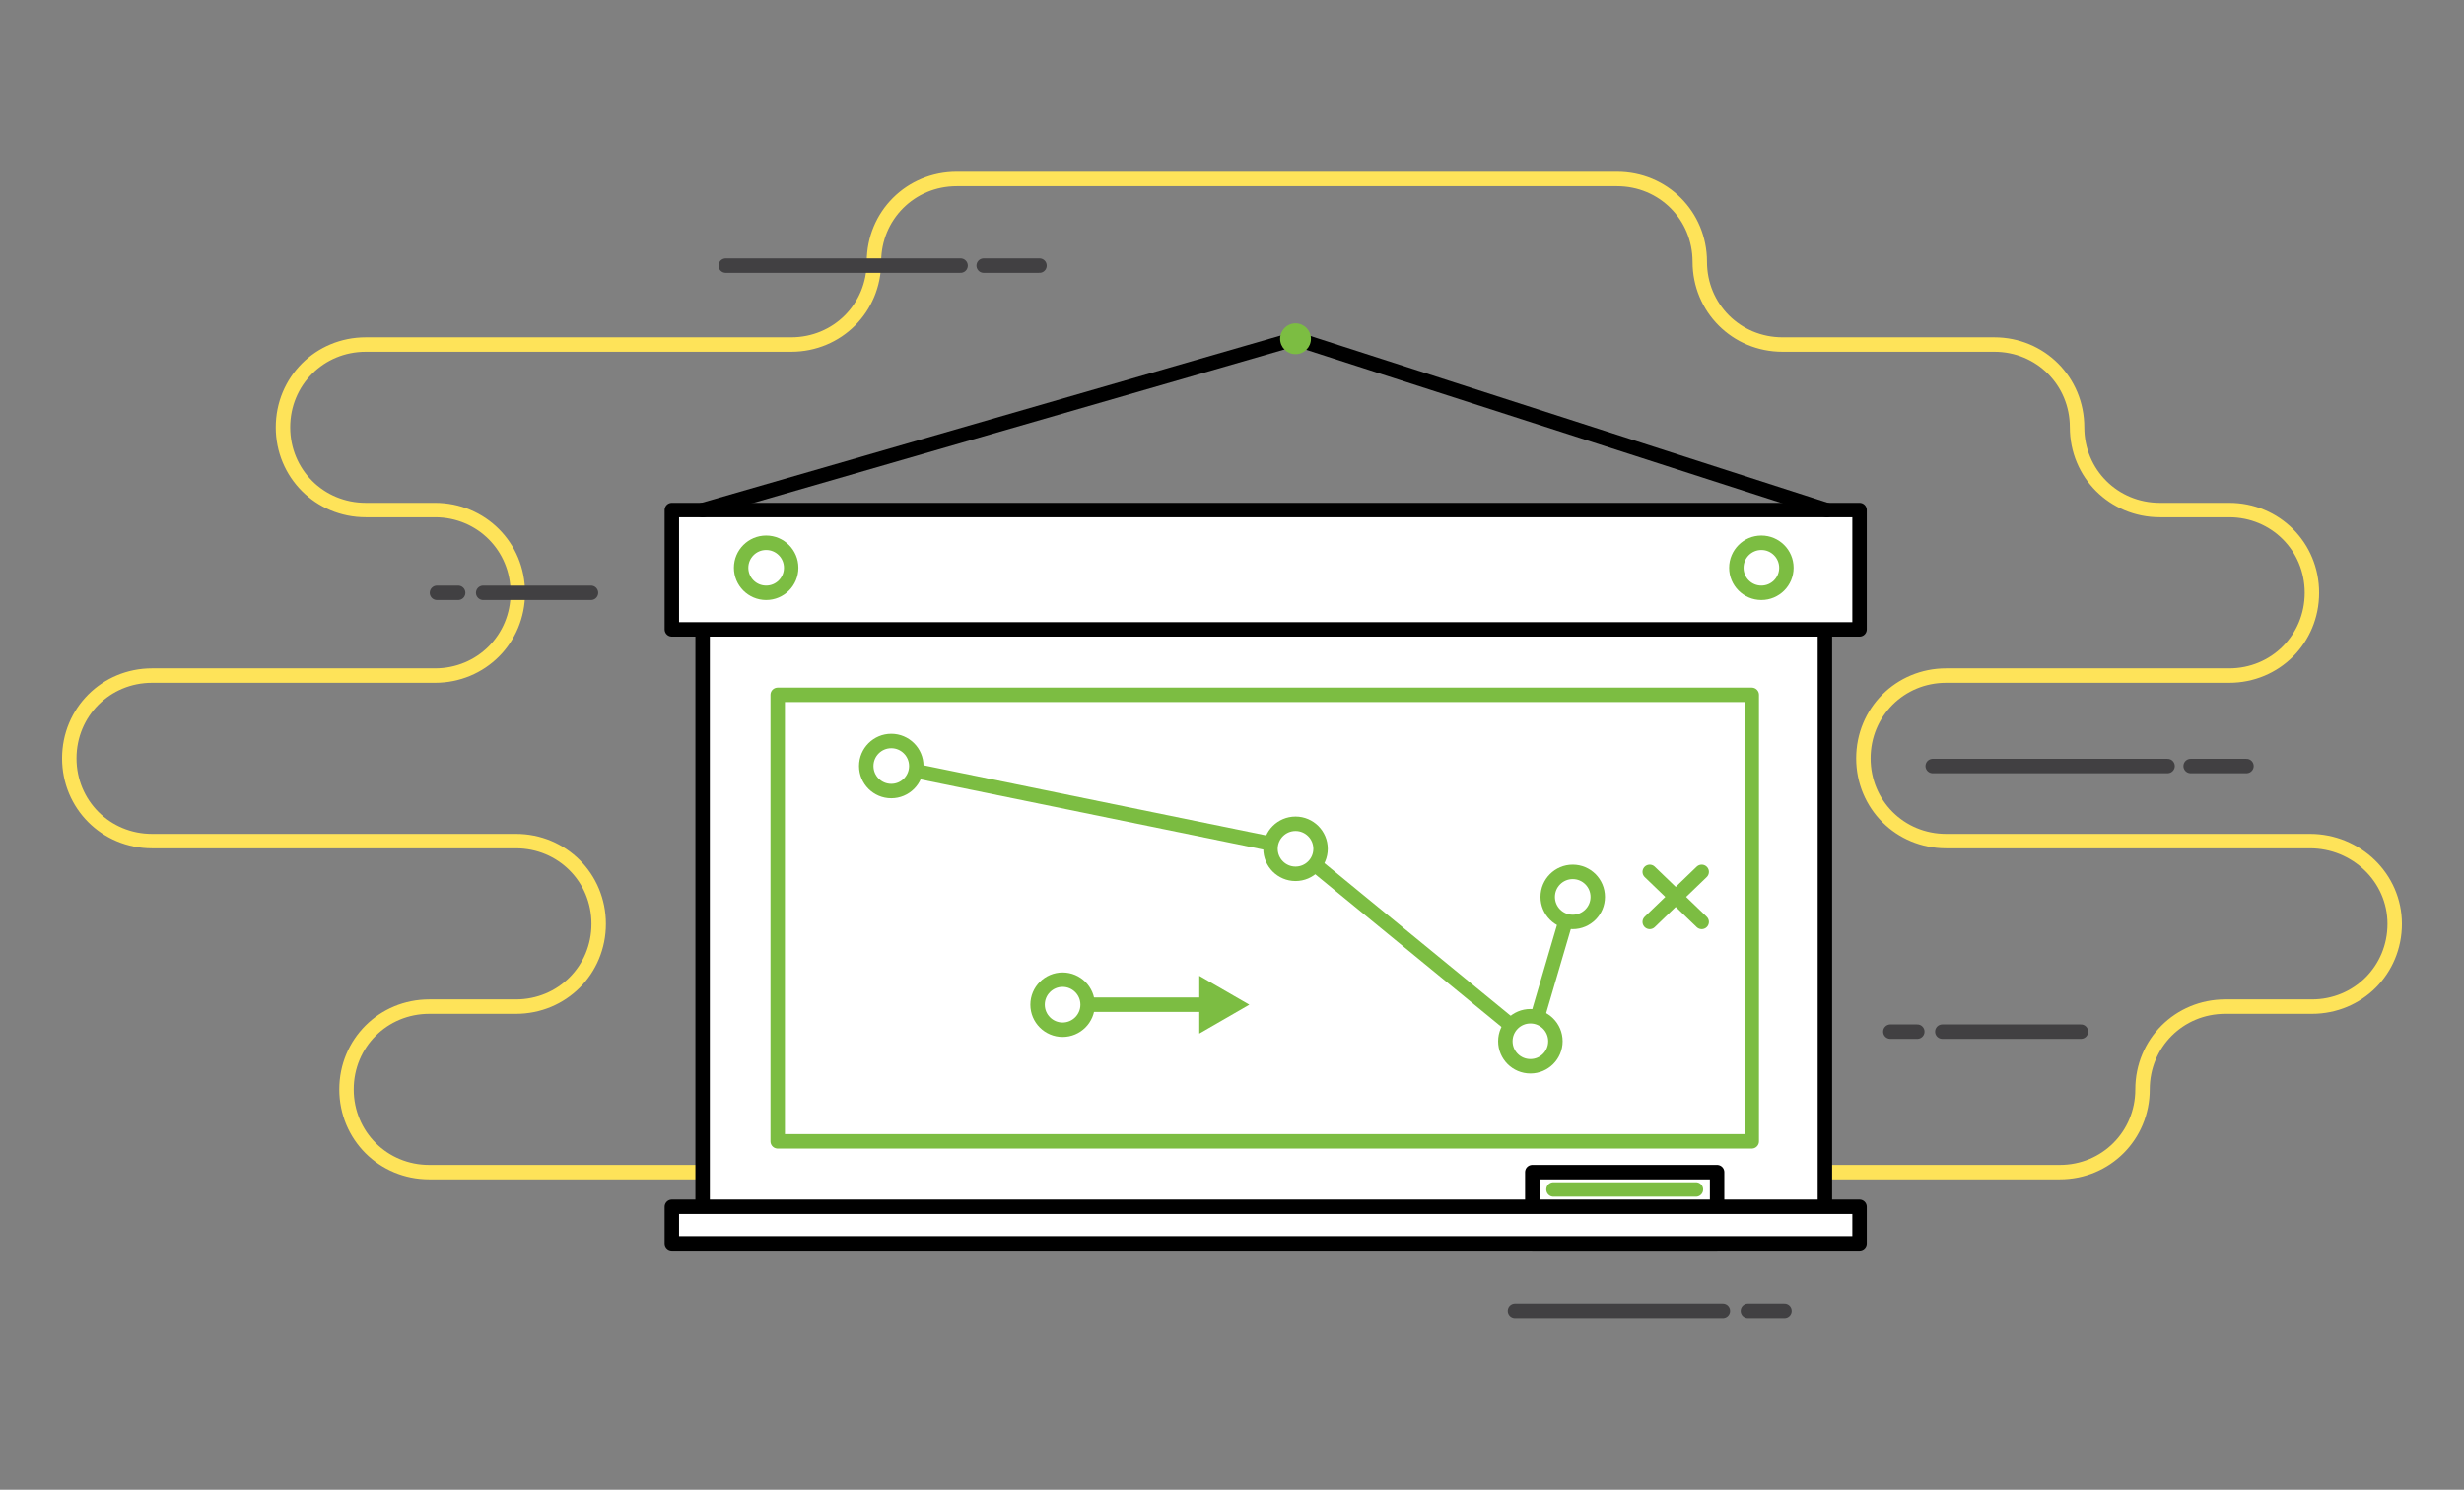 <?xml version="1.0" encoding="utf-8"?>
<!-- Generator: Adobe Illustrator 22.1.0, SVG Export Plug-In . SVG Version: 6.00 Build 0)  -->
<svg version="1.1" xmlns="http://www.w3.org/2000/svg" xmlns:xlink="http://www.w3.org/1999/xlink" x="0px" y="0px"
	 viewBox="0 0 128 77.4" style="enable-background:new 0 0 128 77.4;" xml:space="preserve">
<rect x="0" y="0" width="128" height="77.4" fill="#808080" stroke="none"/>
<style type="text/css">
	.st0{display:none;}
	.st1{display:inline;}
	.st2{fill:none;stroke:#FEE359;stroke-width:0.75;stroke-miterlimit:10;}
	.st3{fill:none;stroke:#414042;stroke-width:0.75;stroke-linecap:round;stroke-linejoin:round;stroke-miterlimit:10;}
	.st4{fill:#FFFFFF;stroke:#414042;stroke-width:0.75;stroke-linecap:round;stroke-linejoin:round;stroke-miterlimit:10;}
	.st5{fill:#7CBD42;stroke:#414042;stroke-width:0.75;stroke-linecap:round;stroke-linejoin:round;stroke-miterlimit:10;}
	.st6{fill:none;stroke:#FFFFFF;stroke-width:0.75;stroke-linecap:round;stroke-linejoin:round;stroke-miterlimit:10;}
	.st7{fill:#7CBD42;}
	.st8{fill:none;stroke:#7CBD42;stroke-width:0.75;stroke-linecap:round;stroke-linejoin:round;stroke-miterlimit:10;}
	.st9{fill:#FFFFFF;}
	.st10{fill:none;stroke:#414042;stroke-width:0.75;stroke-miterlimit:10;}
	.st11{fill:#FFFFFF;stroke:#000000;stroke-width:0.75;stroke-linecap:round;stroke-linejoin:round;stroke-miterlimit:10;}
	.st12{fill:none;stroke:#000000;stroke-width:0.75;stroke-linecap:round;stroke-linejoin:round;stroke-miterlimit:10;}
	.st13{fill:#FFFFFF;stroke:#7CBD42;stroke-width:0.75;stroke-linecap:round;stroke-linejoin:round;stroke-miterlimit:10;}
	.st14{fill:none;stroke:#7CBD42;stroke-width:0.75;stroke-linecap:round;stroke-linejoin:round;}
</style>
<g id="Layer_1" class="st0">
	<g class="st1">
		<path class="st2" d="M99.4,40.1L99.4,40.1c0,2.6,2.1,4.7,4.7,4.7h11c2.6,0,4.7,2.1,4.7,4.7v0c0,2.6-2.1,4.7-4.7,4.7h-6.4
			c-2.6,0-4.7,2.1-4.7,4.7v0c0,2.6-2.1,4.7-4.7,4.7H29.6c-2.6,0-4.7-2.1-4.7-4.7v0c0-2.6,2.1-4.7,4.7-4.7h1.2c2.6,0,4.7-2.1,4.7-4.7
			v0c0-2.6-2.1-4.7-4.7-4.7H8.2c-2.6,0-4.7-2.1-4.7-4.7v0c0-2.6,2.1-4.7,4.7-4.7h20.6c2.6,0,4.7-2.1,4.7-4.7v0
			c0-2.6-2.1-4.7-4.7-4.7h-2.3c-2.6,0-4.7-2.1-4.7-4.7v0c0-2.6,2.1-4.7,4.7-4.7h22.7c2.6,0,4.7-2.1,4.7-4.7v0C53.9,9.1,56,7,58.6,7
			h29c2.6,0,4.7,2.1,4.7,4.7v0c0,2.6,2.1,4.7,4.7,4.7h22.7c2.6,0,4.7,2.1,4.7,4.7v0c0,2.6-2.1,4.7-4.7,4.7h-2.3
			c-2.6,0-4.7,2.1-4.7,4.7v0c0,2.6-2.1,4.7-4.7,4.7h-3.8C101.5,35.4,99.4,37.5,99.4,40.1z"/>
		<polygon class="st3" points="87,37.1 40.7,37.1 46.5,34.1 92.8,34.1 		"/>
		<g>
			<polygon class="st4" points="69.1,20.8 56,39 56,20.8 			"/>
			<polygon class="st4" points="71,20.8 71,41.7 56,41.7 54.5,41.1 56,39 69.1,20.8 69.5,20.1 			"/>
			<rect x="54.5" y="20.1" class="st5" width="15" height="20.9"/>
			<line class="st6" x1="56.3" y1="23.2" x2="65" y2="23.2"/>
			<line class="st6" x1="56.3" y1="24.5" x2="60.6" y2="24.5"/>
		</g>
		<g>
			<polygon class="st4" points="58.4,26.9 64,47.8 45.5,52.8 38.9,28.3 53.9,24.3 			"/>
			<polygon class="st3" points="58.4,26.9 54.8,27.9 53.9,24.3 			"/>
			<g>
				<circle class="st7" cx="41.5" cy="29.5" r="0.7"/>
				<line class="st8" x1="43.2" y1="29.1" x2="45.5" y2="28.5"/>
				<line class="st8" x1="58.9" y1="44.4" x2="61.2" y2="43.8"/>
				<line class="st8" x1="44.8" y1="34.9" x2="55.9" y2="31.9"/>
				<line class="st8" x1="45.2" y1="43.1" x2="56.3" y2="40.1"/>
				<line class="st8" x1="43.5" y1="36.9" x2="56.3" y2="33.5"/>
				<line class="st8" x1="43.9" y1="38.5" x2="56.8" y2="35"/>
				<line class="st8" x1="44.3" y1="40" x2="57.2" y2="36.6"/>
				<line class="st8" x1="44.7" y1="41.6" x2="57.6" y2="38.1"/>
			</g>
		</g>
		<g>
			<g>
				<g>
					<rect x="69.2" y="27.5" transform="matrix(0.5 -0.866 0.866 0.5 9.887 88.792)" class="st9" width="25.3" height="16.6"/>
					<rect x="69.2" y="27.5" transform="matrix(0.5 -0.866 0.866 0.5 9.887 88.792)" class="st3" width="25.3" height="16.6"/>
				</g>
				<g>
					
						<rect x="68.2" y="26.3" transform="matrix(0.423 -0.906 0.906 0.423 15.331 93.188)" class="st9" width="25.3" height="16.6"/>
					
						<rect x="68.2" y="26.3" transform="matrix(0.423 -0.906 0.906 0.423 15.331 93.188)" class="st3" width="25.3" height="16.6"/>
				</g>
				<g>
					
						<rect x="67" y="25.1" transform="matrix(0.342 -0.94 0.94 0.342 21.044 96.824)" class="st9" width="25.3" height="16.6"/>
					
						<rect x="67" y="25.1" transform="matrix(0.342 -0.94 0.94 0.342 21.044 96.824)" class="st3" width="25.3" height="16.6"/>
				</g>
				<g>
					
						<rect x="65.8" y="24" transform="matrix(0.259 -0.966 0.966 0.259 26.914 99.697)" class="st9" width="25.3" height="16.6"/>
					
						<rect x="65.8" y="24" transform="matrix(0.259 -0.966 0.966 0.259 26.914 99.697)" class="st3" width="25.3" height="16.6"/>
				</g>
			</g>
			<g>
				<circle class="st8" cx="79.2" cy="29.2" r="4.4"/>
				<line class="st8" x1="75.9" y1="20.6" x2="86.6" y2="23.5"/>
				<line class="st8" x1="72.2" y1="34.3" x2="82.9" y2="37.2"/>
				<line class="st8" x1="71.9" y1="35.4" x2="82.6" y2="38.3"/>
				<line class="st8" x1="71.6" y1="36.5" x2="82.3" y2="39.4"/>
				<line class="st8" x1="78.2" y1="22.6" x2="83.6" y2="24"/>
			</g>
		</g>
		<g>
			<rect x="40.7" y="37.1" class="st4" width="46.2" height="33.3"/>
			<polygon class="st4" points="84.7,45.7 38.5,45.7 40.7,37.1 87,37.1 			"/>
			<polygon class="st4" points="92.8,67.4 87,70.4 87,37.1 92.8,34.1 			"/>
			<polygon class="st4" points="89.9,45.2 87,37.1 92.8,34.1 95.4,41.8 			"/>
		</g>
		<circle class="st10" cx="63.8" cy="57.7" r="9.4"/>
		<circle class="st10" cx="63.8" cy="57.7" r="6.2"/>
		<circle class="st7" cx="63.8" cy="57.7" r="2.2"/>
		<g>
			<line class="st3" x1="33.2" y1="59.1" x2="36.4" y2="59.1"/>
			<line class="st3" x1="18.4" y1="59.1" x2="31.8" y2="59.1"/>
		</g>
		<g>
			<line class="st3" x1="86.7" y1="14.2" x2="89.9" y2="14.2"/>
			<line class="st3" x1="71.9" y1="14.2" x2="85.3" y2="14.2"/>
		</g>
		<g>
			<line class="st3" x1="98.6" y1="51.5" x2="97" y2="51.5"/>
			<line class="st3" x1="107.9" y1="51.5" x2="100" y2="51.5"/>
		</g>
		<g>
			<line class="st3" x1="118.8" y1="31.9" x2="120.9" y2="31.9"/>
			<line class="st3" x1="105.5" y1="31.9" x2="117.4" y2="31.9"/>
		</g>
		<g>
			<line class="st3" x1="41.2" y1="21.5" x2="39.9" y2="21.5"/>
			<line class="st3" x1="48.7" y1="21.5" x2="42.6" y2="21.5"/>
		</g>
	</g>
	<g class="st1">
		<polygon class="st4" points="67.3,33.9 66.4,35.6 63.1,35.6 62.2,33.9 64.8,29.2 		"/>
		
			<rect x="62.4" y="35.6" transform="matrix(-1 -1.224647e-16 1.224647e-16 -1 129.578 72.29)" class="st4" width="4.7" height="1.1"/>
		<circle class="st7" cx="64.8" cy="33.6" r="0.8"/>
		<line class="st8" x1="64.8" y1="32.8" x2="64.8" y2="29.2"/>
		<polygon class="st3" points="67.3,33.9 66.4,35.6 63.1,35.6 62.2,33.9 64.8,29.2 		"/>
	</g>
</g>
<g id="Layer_2">
	<g>
		<path class="st2" d="M124.4,48L124.4,48c0,2.4-1.9,4.3-4.3,4.3h-4.5c-2.4,0-4.3,1.9-4.3,4.3v0c0,2.4-1.9,4.3-4.3,4.3H22.3
			c-2.4,0-4.3-1.9-4.3-4.3v0c0-2.4,1.9-4.3,4.3-4.3h4.5c2.4,0,4.3-1.9,4.3-4.3v0c0-2.4-1.9-4.3-4.3-4.3H7.9c-2.4,0-4.3-1.9-4.3-4.3
			v0c0-2.4,1.9-4.3,4.3-4.3h14.7c2.4,0,4.3-1.9,4.3-4.3v0c0-2.4-1.9-4.3-4.3-4.3H19c-2.4,0-4.3-1.9-4.3-4.3v0c0-2.4,1.9-4.3,4.3-4.3
			h22.1c2.4,0,4.3-1.9,4.3-4.3v0c0-2.4,1.9-4.3,4.3-4.3h34.3c2.4,0,4.3,1.9,4.3,4.3v0c0,2.4,1.9,4.3,4.3,4.3h11
			c2.4,0,4.3,1.9,4.3,4.3v0c0,2.4,1.9,4.3,4.3,4.3h3.6c2.4,0,4.3,1.9,4.3,4.3v0c0,2.4-1.9,4.3-4.3,4.3h-14.7c-2.4,0-4.3,1.9-4.3,4.3
			v0c0,2.4,1.9,4.3,4.3,4.3h18.9C122.4,43.7,124.4,45.6,124.4,48z"/>
		<rect x="36.5" y="29.5" class="st11" width="58.3" height="34.1"/>
		<rect x="40.4" y="36.1" class="st8" width="50.6" height="23.2"/>
		<rect x="34.9" y="26.5" class="st11" width="61.7" height="6.2"/>
		<polyline class="st12" points="36.5,26.5 67.3,17.6 94.9,26.5 		"/>
		<circle class="st7" cx="67.3" cy="17.6" r="0.8"/>
		<circle class="st8" cx="55.2" cy="52.2" r="1.3"/>
		<line class="st8" x1="85.7" y1="45.3" x2="88.4" y2="47.9"/>
		<line class="st8" x1="88.4" y1="45.3" x2="85.7" y2="47.9"/>
		<polyline class="st8" points="46.3,39.8 67.3,44.1 79.5,54.1 81.7,46.6 		"/>
		<circle class="st13" cx="46.3" cy="39.8" r="1.3"/>
		<circle class="st13" cx="39.8" cy="29.5" r="1.3"/>
		<circle class="st13" cx="91.5" cy="29.5" r="1.3"/>
		<circle class="st13" cx="67.3" cy="44.1" r="1.3"/>
		<circle class="st13" cx="81.7" cy="46.6" r="1.3"/>
		<circle class="st13" cx="79.5" cy="54.1" r="1.3"/>
		<g>
			<line class="st9" x1="56.6" y1="52.2" x2="64.9" y2="52.2"/>
			<g>
				<line class="st14" x1="56.6" y1="52.2" x2="62.7" y2="52.2"/>
				<g>
					<polygon class="st7" points="62.3,53.7 64.9,52.2 62.3,50.7 					"/>
				</g>
			</g>
		</g>
		<rect x="79.6" y="60.9" class="st11" width="9.6" height="3.7"/>
		<rect x="34.9" y="62.7" class="st11" width="61.7" height="1.9"/>
		<line class="st8" x1="80.7" y1="61.8" x2="88.1" y2="61.8"/>
		<g>
			<line class="st3" x1="113.8" y1="39.8" x2="116.7" y2="39.8"/>
			<line class="st3" x1="100.4" y1="39.8" x2="112.6" y2="39.8"/>
		</g>
		<g>
			<line class="st3" x1="51.1" y1="13.8" x2="54" y2="13.8"/>
			<line class="st3" x1="37.7" y1="13.8" x2="49.9" y2="13.8"/>
		</g>
		<g>
			<line class="st3" x1="99.6" y1="53.6" x2="98.2" y2="53.6"/>
			<line class="st3" x1="108.1" y1="53.6" x2="100.9" y2="53.6"/>
		</g>
		<g>
			<line class="st3" x1="90.8" y1="68.1" x2="92.7" y2="68.1"/>
			<line class="st3" x1="78.7" y1="68.1" x2="89.5" y2="68.1"/>
		</g>
		<g>
			<line class="st3" x1="23.8" y1="30.8" x2="22.7" y2="30.8"/>
			<line class="st3" x1="30.7" y1="30.8" x2="25.1" y2="30.8"/>
		</g>
	</g>
</g>
</svg>
